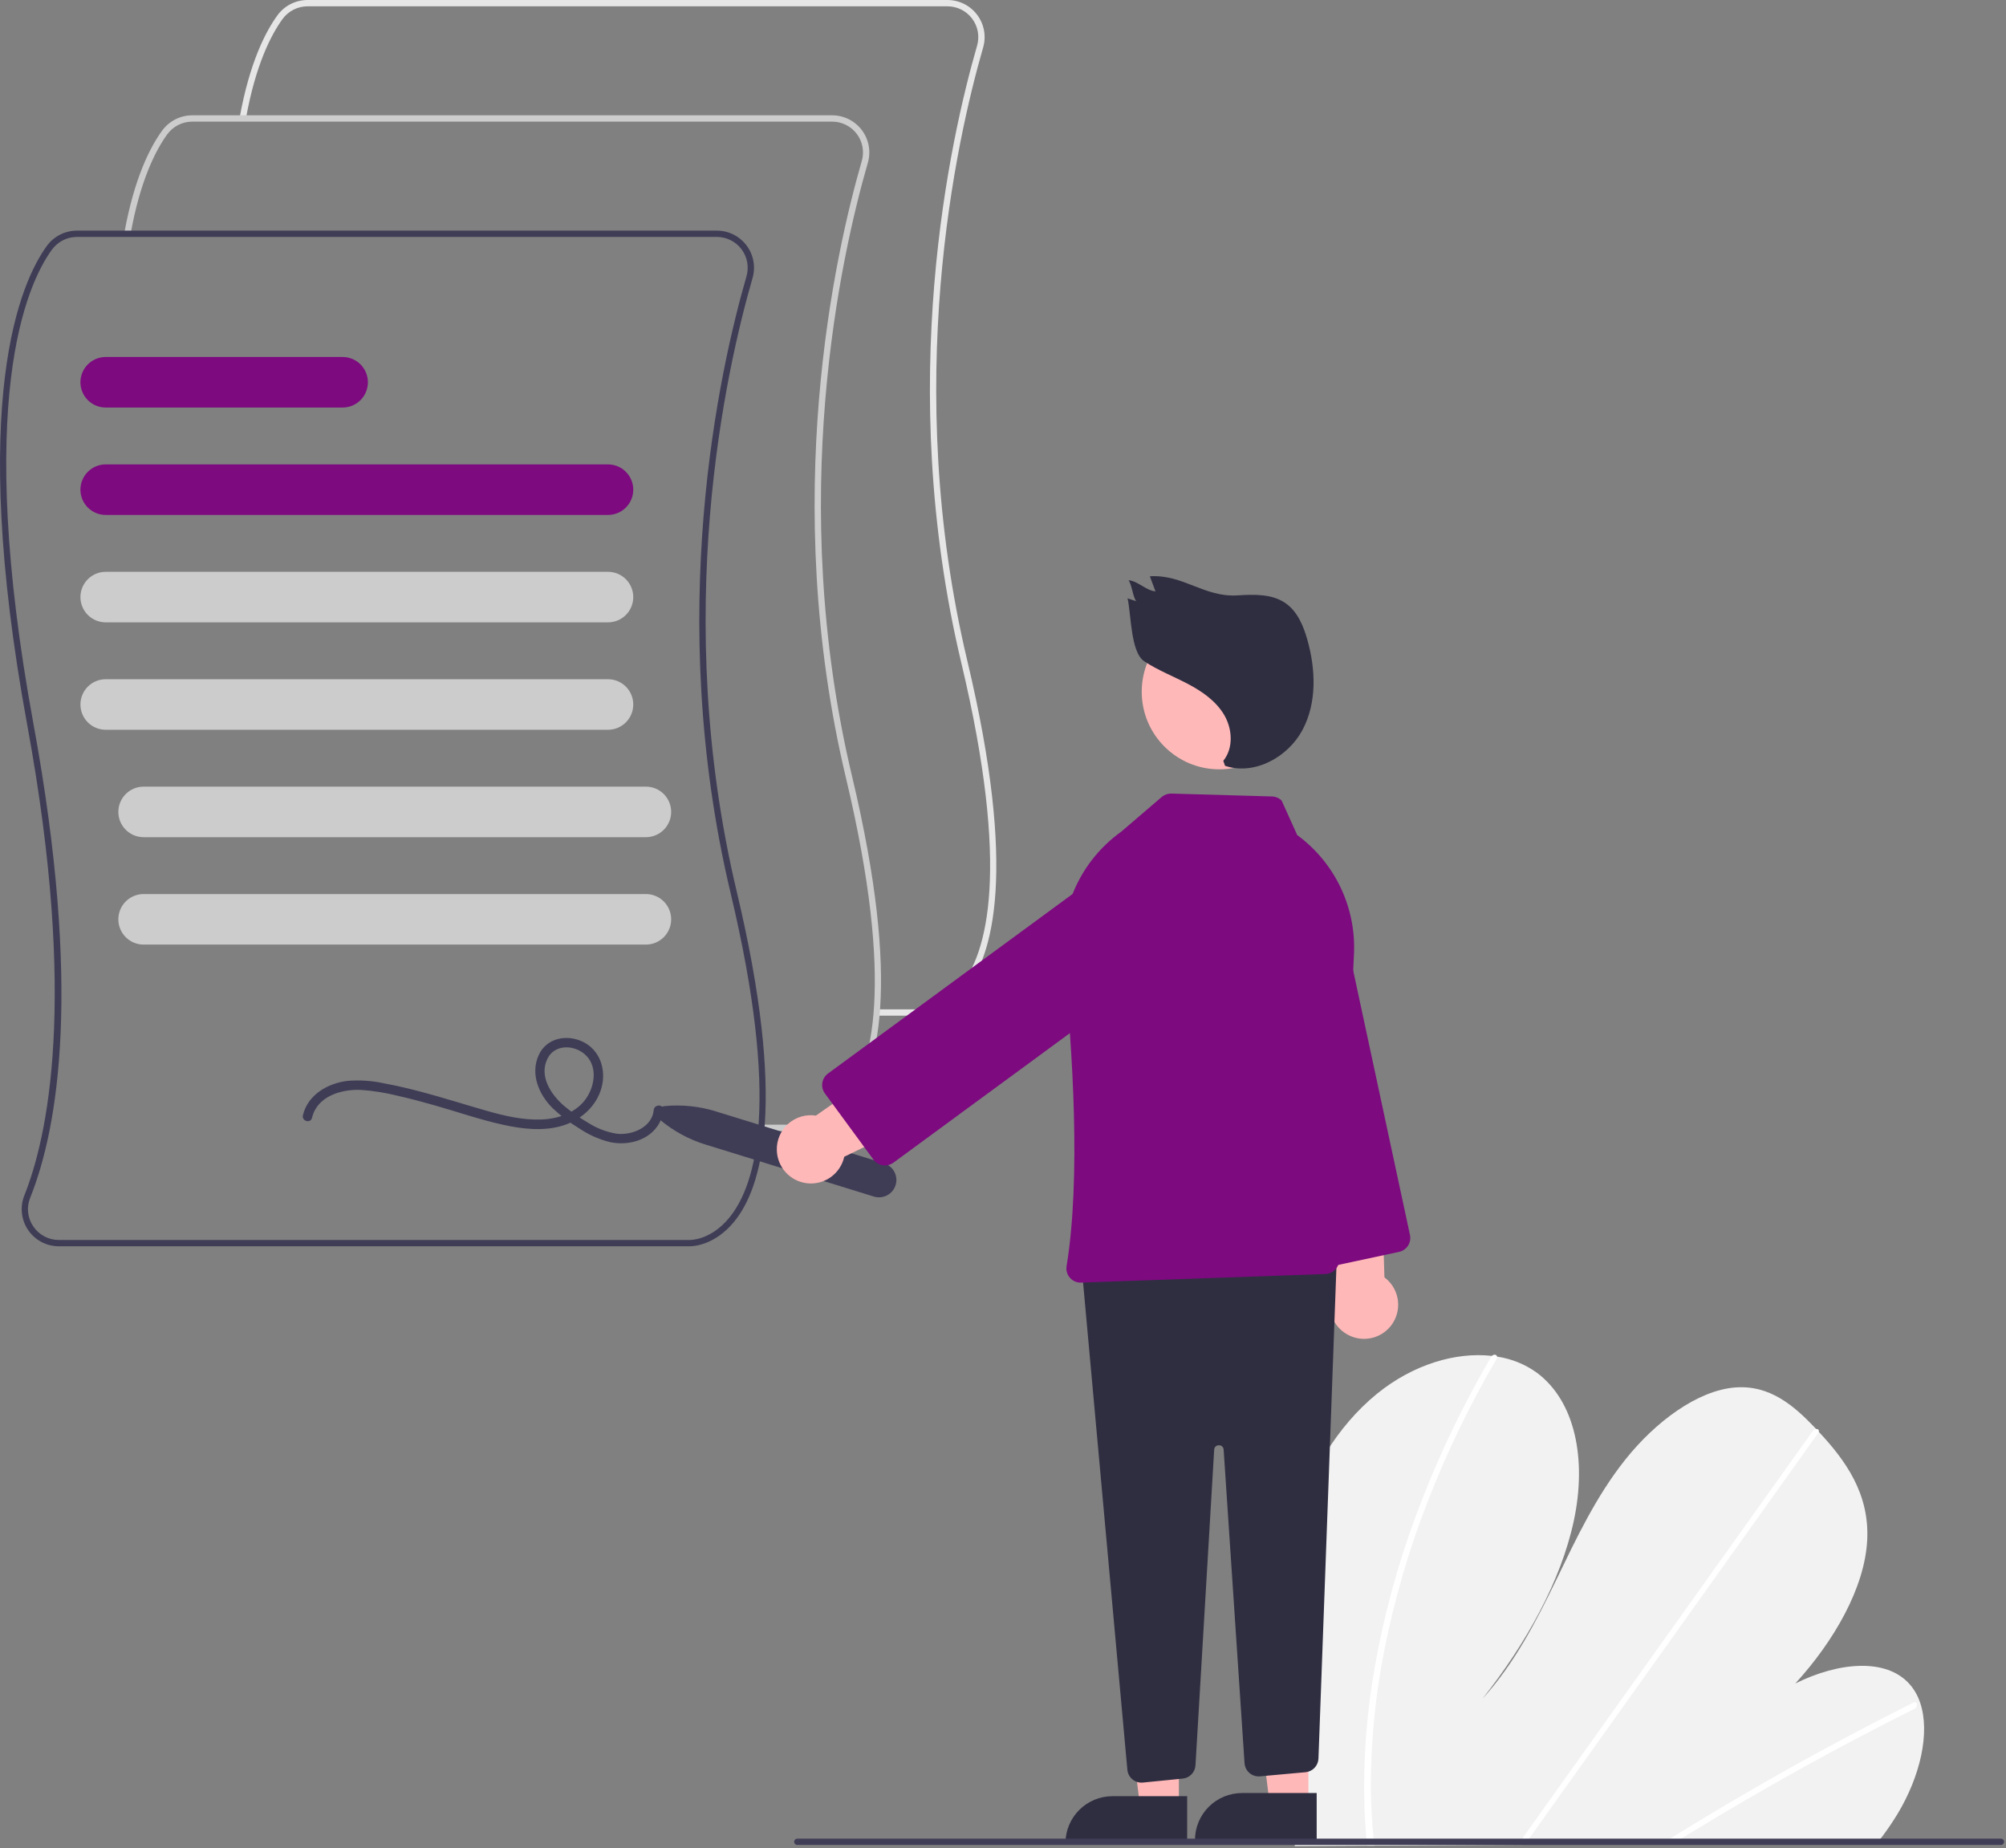 <svg width="635" height="585" viewBox="0 0 635 585" fill="none" xmlns="http://www.w3.org/2000/svg">
<rect x="0" y="0" width="635" height="585" fill="#808080" stroke="none"/>
<g clip-path="url(#clip0_230_1010)">
<path d="M291.294 321.502C291.18 321.502 291.109 321.5 291.084 321.498L277.52 321.5V319.5H291.133C291.448 319.511 297.879 319.692 303.804 312.503C312.634 301.788 319.885 275.263 304.286 209.747C283.311 121.651 300.805 43.824 309.3 14.452C309.718 12.998 309.793 11.468 309.518 9.981C309.244 8.494 308.627 7.091 307.717 5.883C306.807 4.676 305.628 3.696 304.274 3.022C302.921 2.348 301.429 1.998 299.916 2H97.341C95.801 2.002 94.283 2.367 92.91 3.066C91.538 3.765 90.349 4.777 89.441 6.021C85.843 10.971 80.904 20.481 77.814 37.676L75.846 37.323C79.003 19.754 84.102 9.964 87.824 4.845C88.917 3.346 90.349 2.126 92.003 1.284C93.657 0.443 95.485 0.002 97.341 5.44202e-06H299.917C301.739 -0.002 303.537 0.42 305.168 1.233C306.799 2.045 308.219 3.226 309.315 4.682C310.412 6.137 311.155 7.828 311.485 9.62C311.816 11.412 311.726 13.256 311.221 15.007C302.77 44.227 285.366 121.651 306.231 209.284C322.05 275.722 314.445 302.821 305.281 313.856C299.236 321.134 292.575 321.502 291.294 321.502Z" fill="#E6E6E6"/>
<path d="M254.794 358.002C254.681 358.002 254.609 358 254.584 357.998L241.02 358V356H254.633C254.95 356.009 261.379 356.192 267.304 349.003C276.134 338.288 283.385 311.763 267.786 246.247C246.811 158.151 264.305 80.324 272.8 50.952C273.218 49.498 273.293 47.968 273.018 46.481C272.744 44.994 272.127 43.591 271.217 42.383C270.307 41.175 269.128 40.196 267.775 39.522C266.421 38.848 264.929 38.498 263.417 38.5H60.841C59.301 38.502 57.783 38.867 56.411 39.566C55.038 40.264 53.849 41.277 52.941 42.521C49.343 47.471 44.404 56.981 41.314 74.176L39.346 73.823C42.503 56.254 47.602 46.464 51.324 41.345C52.418 39.846 53.849 38.626 55.503 37.784C57.157 36.943 58.986 36.502 60.841 36.5H263.417C265.239 36.498 267.037 36.92 268.668 37.733C270.299 38.545 271.719 39.726 272.815 41.181C273.912 42.637 274.655 44.328 274.986 46.12C275.316 47.912 275.226 49.756 274.721 51.507C266.27 80.727 248.866 158.151 269.732 245.784C285.55 312.222 277.945 339.321 268.781 350.356C262.736 357.634 256.076 358.002 254.794 358.002Z" fill="#CCCCCC"/>
<path d="M218.294 394.502C218.181 394.502 218.11 394.5 218.085 394.498L18.631 394.5C16.711 394.502 14.82 394.033 13.122 393.135C11.425 392.237 9.974 390.937 8.895 389.348C7.817 387.759 7.144 385.93 6.937 384.021C6.729 382.112 6.992 380.181 7.703 378.397C14.94 360.317 24.684 316.938 8.635 229.558C-10.317 126.378 6.65 89.088 14.824 77.845C15.918 76.346 17.35 75.126 19.003 74.284C20.657 73.442 22.486 73.002 24.342 73H226.917C228.739 72.998 230.537 73.42 232.168 74.233C233.799 75.045 235.219 76.226 236.316 77.681C237.412 79.137 238.155 80.828 238.486 82.62C238.817 84.412 238.726 86.256 238.221 88.007C229.77 117.227 212.367 194.651 233.232 282.284C249.05 348.722 241.446 375.821 232.281 386.856C226.236 394.134 219.576 394.502 218.294 394.502ZM24.342 75C22.802 75.002 21.284 75.367 19.911 76.066C18.538 76.764 17.35 77.777 16.442 79.021C8.419 90.056 -8.21 126.778 10.602 229.197C25.934 312.67 18.498 356.811 9.56 379.141C8.957 380.614 8.731 382.214 8.902 383.796C9.073 385.379 9.634 386.894 10.537 388.205C11.432 389.529 12.638 390.612 14.049 391.361C15.46 392.11 17.034 392.501 18.631 392.5H218.134C218.449 392.515 224.88 392.693 230.805 385.503C239.634 374.788 246.885 348.263 231.286 282.747C210.311 194.651 227.805 116.824 236.3 87.452C236.719 85.999 236.793 84.468 236.519 82.981C236.244 81.494 235.627 80.091 234.717 78.883C233.807 77.675 232.629 76.696 231.275 76.022C229.921 75.348 228.429 74.998 226.917 75H24.342Z" fill="#3F3D56"/>
<path d="M192.461 163H33.461C31.339 163 29.304 162.157 27.804 160.657C26.304 159.157 25.461 157.122 25.461 155C25.461 152.878 26.304 150.843 27.804 149.343C29.304 147.843 31.339 147 33.461 147H192.461C194.583 147 196.618 147.843 198.118 149.343C199.618 150.843 200.461 152.878 200.461 155C200.461 157.122 199.618 159.157 198.118 160.657C196.618 162.157 194.583 163 192.461 163Z" fill="#7D0A7F"/>
<path d="M192.461 197H33.461C31.339 197 29.304 196.157 27.804 194.657C26.304 193.157 25.461 191.122 25.461 189C25.461 186.878 26.304 184.843 27.804 183.343C29.304 181.843 31.339 181 33.461 181H192.461C194.583 181 196.618 181.843 198.118 183.343C199.618 184.843 200.461 186.878 200.461 189C200.461 191.122 199.618 193.157 198.118 194.657C196.618 196.157 194.583 197 192.461 197Z" fill="#CCCCCC"/>
<path d="M192.461 231H33.461C31.339 231 29.304 230.157 27.804 228.657C26.304 227.157 25.461 225.122 25.461 223C25.461 220.878 26.304 218.843 27.804 217.343C29.304 215.843 31.339 215 33.461 215H192.461C194.583 215 196.618 215.843 198.118 217.343C199.618 218.843 200.461 220.878 200.461 223C200.461 225.122 199.618 227.157 198.118 228.657C196.618 230.157 194.583 231 192.461 231Z" fill="#CCCCCC"/>
<path d="M204.461 265H45.461C43.339 265 41.304 264.157 39.804 262.657C38.304 261.157 37.461 259.122 37.461 257C37.461 254.878 38.304 252.843 39.804 251.343C41.304 249.843 43.339 249 45.461 249H204.461C206.583 249 208.618 249.843 210.118 251.343C211.618 252.843 212.461 254.878 212.461 257C212.461 259.122 211.618 261.157 210.118 262.657C208.618 264.157 206.583 265 204.461 265Z" fill="#CCCCCC"/>
<path d="M204.461 299H45.461C43.339 299 41.304 298.157 39.804 296.657C38.304 295.157 37.461 293.122 37.461 291C37.461 288.878 38.304 286.843 39.804 285.343C41.304 283.843 43.339 283 45.461 283H204.461C206.583 283 208.618 283.843 210.118 285.343C211.618 286.843 212.461 288.878 212.461 291C212.461 293.122 211.618 295.157 210.118 296.657C208.618 298.157 206.583 299 204.461 299Z" fill="#CCCCCC"/>
<path d="M108.461 129H33.461C31.339 129 29.304 128.157 27.804 126.657C26.304 125.157 25.461 123.122 25.461 121C25.461 118.878 26.304 116.843 27.804 115.343C29.304 113.843 31.339 113 33.461 113H108.461C110.583 113 112.618 113.843 114.118 115.343C115.618 116.843 116.461 118.878 116.461 121C116.461 123.122 115.618 125.157 114.118 126.657C112.618 128.157 110.583 129 108.461 129Z" fill="#7D0A7F"/>
<path d="M98.777 353.822C100.391 346.987 107.975 344.746 114.175 344.997C118.092 345.261 121.978 345.876 125.786 346.834C129.77 347.725 133.715 348.781 137.641 349.9C144.839 351.953 151.964 354.436 159.281 356.041C165.372 357.377 171.992 358.161 178.067 356.316C183.906 354.543 188.86 350.19 190.449 344.172C191.946 338.5 189.89 332.299 184.395 329.707C179.383 327.343 173.052 328.545 170.568 333.891C167.767 339.917 170.566 346.49 175.001 350.851C177.521 353.218 180.282 355.315 183.238 357.108C186.239 359.153 189.579 360.649 193.102 361.526C198.887 362.761 205.778 360.941 208.762 355.414C209.425 354.163 209.824 352.789 209.933 351.377C210.11 349.455 207.109 349.467 206.933 351.377C206.428 356.88 199.983 359.458 195.163 358.854C191.91 358.315 188.803 357.109 186.038 355.312C183.369 353.756 180.84 351.972 178.48 349.979C174.392 346.442 170.56 340.62 173.305 335.1C175.541 330.605 181.368 330.65 184.913 333.549C189.206 337.059 188.44 343.431 185.609 347.6C182.474 352.217 176.792 354.152 171.435 354.361C165.614 354.587 159.842 353.252 154.278 351.672C147.366 349.709 140.522 347.512 133.576 345.664C129.633 344.615 125.659 343.668 121.645 342.931C117.849 342.095 113.95 341.825 110.075 342.13C103.815 342.853 97.425 346.497 95.884 353.024C95.441 354.902 98.332 355.703 98.777 353.822Z" fill="#3F3D56"/>
<path d="M405.276 523.44C405.449 543.131 406.891 562.79 409.594 582.295C409.688 582.98 409.792 583.665 409.886 584.35L594.289 583.319C594.83 582.639 595.363 581.951 595.88 581.254C597.601 578.948 599.215 576.577 600.696 574.124C607.815 562.307 611.075 548.472 607.809 538.926L607.75 538.777C607.045 536.687 605.934 534.757 604.481 533.097C597.034 524.714 581.977 526.112 568.313 532.878C580.569 519.463 590.327 502.535 591.069 487.425C591.796 472.687 584.089 462.158 575.731 453.211C575.456 452.915 575.182 452.627 574.908 452.34C574.775 452.192 574.634 452.052 574.501 451.904C567.98 445.086 560.377 438.364 549.372 439.177C537.302 440.071 523.921 450.18 514.538 461.96C505.156 473.732 498.921 487.106 492.601 500.157C486.273 513.201 479.427 526.577 469.273 537.726C483.026 520.33 494.115 500.537 498.211 481.287C502.307 462.037 498.702 443.549 486.445 434.483C482.724 431.815 478.418 430.078 473.887 429.416C473.358 429.328 472.821 429.256 472.276 429.193C460.929 427.902 447.381 431.827 435.854 441.207C423.16 451.536 414.359 466.848 409.98 481.384C405.601 495.919 405.135 509.913 405.276 523.44Z" fill="#F2F2F2"/>
<path d="M525.923 583.701L529.449 583.682C530.569 582.982 531.693 582.29 532.824 581.606C533.523 581.165 534.231 580.74 534.939 580.306C546.635 573.163 558.405 566.311 570.247 559.75C582.079 553.184 593.97 546.921 605.921 540.96C606.238 540.822 606.496 540.577 606.651 540.269C606.806 539.96 606.849 539.607 606.77 539.27C606.758 539.226 606.738 539.184 606.712 539.147C606.545 538.834 606.172 538.704 605.629 538.971C604.163 539.706 602.688 540.441 601.223 541.192C589.239 547.255 577.307 553.621 565.427 560.289C553.555 566.955 541.75 573.914 530.013 581.168C529.766 581.318 529.519 581.476 529.273 581.626C528.153 582.318 527.042 583.01 525.923 583.701Z" fill="white"/>
<path d="M480.458 583.955L482.638 583.943C483.13 583.255 483.614 582.567 484.105 581.879C495.66 565.676 507.212 549.473 518.761 533.27C537.675 506.744 556.583 480.218 575.486 453.691C575.598 453.548 575.681 453.385 575.731 453.211C575.893 452.623 575.461 452.279 574.908 452.34C574.675 452.373 574.452 452.456 574.253 452.582C574.055 452.709 573.885 452.876 573.756 453.073C563.152 467.949 552.551 482.82 541.952 497.685C523.137 524.078 504.324 550.469 485.514 576.857C484.318 578.532 483.121 580.216 481.925 581.891C481.433 582.579 480.941 583.267 480.458 583.955Z" fill="white"/>
<path d="M431.882 571.293C431.994 574.968 432.237 578.584 432.554 582.167C432.616 582.852 432.678 583.537 432.739 584.222L435.027 584.209C434.957 583.524 434.887 582.839 434.826 582.154C434.342 576.978 433.999 571.744 433.953 566.367C433.892 551.461 435.344 536.588 438.288 521.976C441.417 506.242 445.91 490.81 451.716 475.856C457.81 460.084 465.156 444.825 473.686 430.226C473.847 429.988 473.918 429.701 473.888 429.416C473.793 428.764 472.925 428.57 472.276 429.193C472.148 429.315 472.038 429.455 471.948 429.608C470.893 431.423 469.857 433.243 468.84 435.068C460.625 449.748 453.594 465.06 447.812 480.858C442.306 495.862 438.117 511.316 435.294 527.047C432.65 541.64 431.506 556.467 431.882 571.293Z" fill="white"/>
<path d="M209.005 354.532C208.625 354.217 208.348 353.796 208.208 353.322C208.067 352.849 208.07 352.345 208.216 351.874C208.362 351.402 208.644 350.984 209.026 350.673C209.409 350.361 209.875 350.17 210.367 350.123C215.821 349.596 221.326 350.16 226.56 351.783L279.875 368.248C280.565 368.461 281.206 368.808 281.762 369.269C282.318 369.73 282.778 370.296 283.115 370.935C283.453 371.574 283.661 372.273 283.728 372.992C283.795 373.711 283.72 374.436 283.507 375.126C283.294 375.816 282.947 376.458 282.486 377.014C282.025 377.57 281.459 378.03 280.82 378.367C280.182 378.704 279.483 378.912 278.764 378.979C278.044 379.047 277.319 378.972 276.629 378.758L223.314 362.293C218.076 360.681 213.212 358.043 209.005 354.532Z" fill="#3F3D56"/>
<path d="M427.551 422.932C426.103 422.325 424.806 421.407 423.75 420.244C422.695 419.081 421.908 417.7 421.443 416.2C420.979 414.7 420.85 413.116 421.064 411.56C421.278 410.004 421.831 408.514 422.683 407.195L413.545 359.404L436.836 357.588L438.242 404.335C440.363 405.913 441.832 408.215 442.369 410.804C442.906 413.393 442.475 416.089 441.157 418.382C439.84 420.674 437.727 422.404 435.219 423.242C432.711 424.081 429.983 423.97 427.551 422.932Z" fill="#FFB8B8"/>
<path d="M412.108 398.267L388.385 287.784C387.411 283.246 388.279 278.507 390.799 274.61C393.319 270.712 397.284 267.975 401.822 267.001C406.359 266.027 411.098 266.895 414.996 269.415C418.894 271.935 421.631 275.9 422.605 280.438L446.328 390.919C446.577 392.086 446.353 393.304 445.706 394.306C445.058 395.308 444.039 396.012 442.873 396.264L417.452 401.722C416.875 401.846 416.278 401.855 415.697 401.749C415.115 401.642 414.561 401.423 414.064 401.102C413.568 400.781 413.14 400.365 412.804 399.879C412.468 399.392 412.232 398.845 412.108 398.267Z" fill="#7D0A7F"/>
<path d="M373.17 572.064H360.911L355.078 524.776L373.173 524.777L373.17 572.064Z" fill="#FFB8B8"/>
<path d="M352.153 568.561H375.797V583.448H337.267C337.267 581.493 337.652 579.557 338.4 577.751C339.148 575.944 340.244 574.303 341.627 572.921C343.009 571.539 344.65 570.442 346.457 569.694C348.263 568.946 350.199 568.561 352.153 568.561Z" fill="#2F2E41"/>
<path d="M414.17 571.064H401.911L396.078 523.776L414.173 523.777L414.17 571.064Z" fill="#FFB8B8"/>
<path d="M393.153 567.561H416.797V582.448H378.267C378.267 580.493 378.652 578.557 379.4 576.751C380.148 574.944 381.244 573.303 382.627 571.921C384.009 570.539 385.65 569.442 387.457 568.694C389.263 567.946 391.199 567.561 393.153 567.561Z" fill="#2F2E41"/>
<path d="M358.482 563.243C358.022 562.866 357.643 562.401 357.365 561.875C357.088 561.349 356.918 560.773 356.866 560.181L342.613 403.402C342.558 402.793 342.627 402.179 342.817 401.599C343.006 401.018 343.312 400.481 343.716 400.023C344.119 399.564 344.612 399.192 345.164 398.93C345.716 398.667 346.315 398.52 346.926 398.497L418.406 395.817C419.024 395.794 419.641 395.898 420.217 396.125C420.794 396.351 421.317 396.693 421.755 397.131C422.193 397.568 422.536 398.091 422.762 398.667C422.989 399.243 423.094 399.86 423.072 400.479L417.358 556.655C417.316 557.749 416.878 558.789 416.125 559.583C415.373 560.378 414.357 560.871 413.268 560.972L398.855 562.282C398.258 562.337 397.655 562.271 397.083 562.089C396.512 561.907 395.982 561.613 395.525 561.223C395.069 560.833 394.695 560.356 394.426 559.82C394.157 559.283 393.998 558.699 393.958 558.1L387.344 458.883C387.339 458.692 387.296 458.505 387.218 458.331C387.14 458.157 387.028 458 386.889 457.87C386.75 457.739 386.586 457.638 386.407 457.572C386.228 457.506 386.038 457.476 385.848 457.484H385.842C385.65 457.476 385.46 457.507 385.281 457.574C385.102 457.641 384.938 457.744 384.799 457.875C384.66 458.007 384.548 458.165 384.471 458.34C384.394 458.515 384.352 458.703 384.349 458.895L378.43 558.78C378.371 559.85 377.93 560.863 377.188 561.635C376.446 562.408 375.452 562.889 374.386 562.991L361.795 564.251C361.204 564.312 360.606 564.254 360.037 564.081C359.468 563.908 358.939 563.623 358.482 563.243Z" fill="#2F2E41"/>
<path d="M385.977 243.523C399.542 243.523 410.538 232.527 410.538 218.962C410.538 205.398 399.542 194.401 385.977 194.401C372.412 194.401 361.416 205.398 361.416 218.962C361.416 232.527 372.412 243.523 385.977 243.523Z" fill="#FFB8B8"/>
<path d="M338.679 404.463C338.241 403.966 337.92 403.379 337.738 402.742C337.556 402.106 337.518 401.437 337.626 400.784C342.16 373.223 339.605 332.71 336.662 303.577C335.894 295.849 337.176 288.055 340.378 280.98C343.58 273.905 348.59 267.799 354.903 263.276L367.73 252.281C368.583 251.559 369.67 251.174 370.787 251.199L402.654 252.11C403.803 252.141 404.896 252.613 405.707 253.427L410.631 264.331L410.682 264.368C416.55 268.681 421.257 274.381 424.383 280.959C427.51 287.536 428.957 294.785 428.597 302.059L423.906 398.995C423.846 400.122 423.367 401.186 422.563 401.978C421.759 402.77 420.687 403.233 419.559 403.276L342.212 405.993C342.162 405.994 342.112 405.995 342.063 405.995C341.422 405.996 340.788 405.86 340.205 405.596C339.621 405.331 339.101 404.945 338.679 404.463Z" fill="#7D0A7F"/>
<path d="M245.903 364.012C245.864 362.442 246.17 360.883 246.8 359.444C247.429 358.005 248.366 356.721 249.545 355.684C250.724 354.646 252.116 353.88 253.623 353.439C255.131 352.997 256.716 352.892 258.269 353.13L298.134 325.231L309.323 345.739L267.247 366.155C266.674 368.736 265.175 371.018 263.033 372.568C260.89 374.118 258.254 374.828 255.623 374.564C252.992 374.3 250.549 373.08 248.758 371.135C246.966 369.19 245.95 366.656 245.903 364.012Z" fill="#FFB8B8"/>
<path d="M279.452 368.861C278.867 368.773 278.306 368.57 277.801 368.264C277.295 367.957 276.855 367.554 276.507 367.076L261.122 346.116C260.417 345.154 260.123 343.951 260.304 342.771C260.485 341.592 261.126 340.533 262.087 339.825L353.182 272.962C356.923 270.216 361.603 269.068 366.19 269.772C368.462 270.121 370.643 270.913 372.608 272.104C374.573 273.296 376.285 274.862 377.645 276.715C379.004 278.568 379.986 280.67 380.533 282.902C381.081 285.134 381.183 287.452 380.835 289.724C380.486 291.995 379.694 294.176 378.502 296.141C377.311 298.107 375.744 299.818 373.892 301.178L282.797 368.041C282.029 368.608 281.099 368.914 280.144 368.914C279.912 368.914 279.681 368.896 279.452 368.861Z" fill="#7D0A7F"/>
<path d="M387.234 240.827C390.491 236.833 390.134 230.75 387.52 226.309C384.906 221.868 380.468 218.809 375.902 216.42C371.336 214.031 366.485 212.152 362.188 209.307C357.89 206.463 358.078 194.42 356.934 189.395L359.663 190.304C358.614 188.962 358.277 184.997 357.228 183.656C360.312 183.96 362.683 186.888 365.767 187.193L363.988 182.416C374.562 181.764 381.136 189.112 391.711 188.46C396.95 188.137 402.64 187.933 406.947 190.934C410.69 193.541 412.584 198.054 413.827 202.443C416.497 211.866 416.911 222.421 412.301 231.062C407.691 239.703 397.064 245.526 387.781 242.406L387.234 240.827Z" fill="#2F2E41"/>
<path d="M252.388 584H633.388C633.653 584 633.907 583.895 634.095 583.707C634.282 583.52 634.388 583.265 634.388 583C634.388 582.735 634.282 582.48 634.095 582.293C633.907 582.105 633.653 582 633.388 582H252.388C252.122 582 251.868 582.105 251.681 582.293C251.493 582.48 251.388 582.735 251.388 583C251.388 583.265 251.493 583.52 251.681 583.707C251.868 583.895 252.122 584 252.388 584Z" fill="#3F3D56"/>
</g>
<defs>
<clipPath id="clip0_230_1010">
<rect width="634.387" height="584.35" fill="white"/>
</clipPath>
</defs>
</svg>
